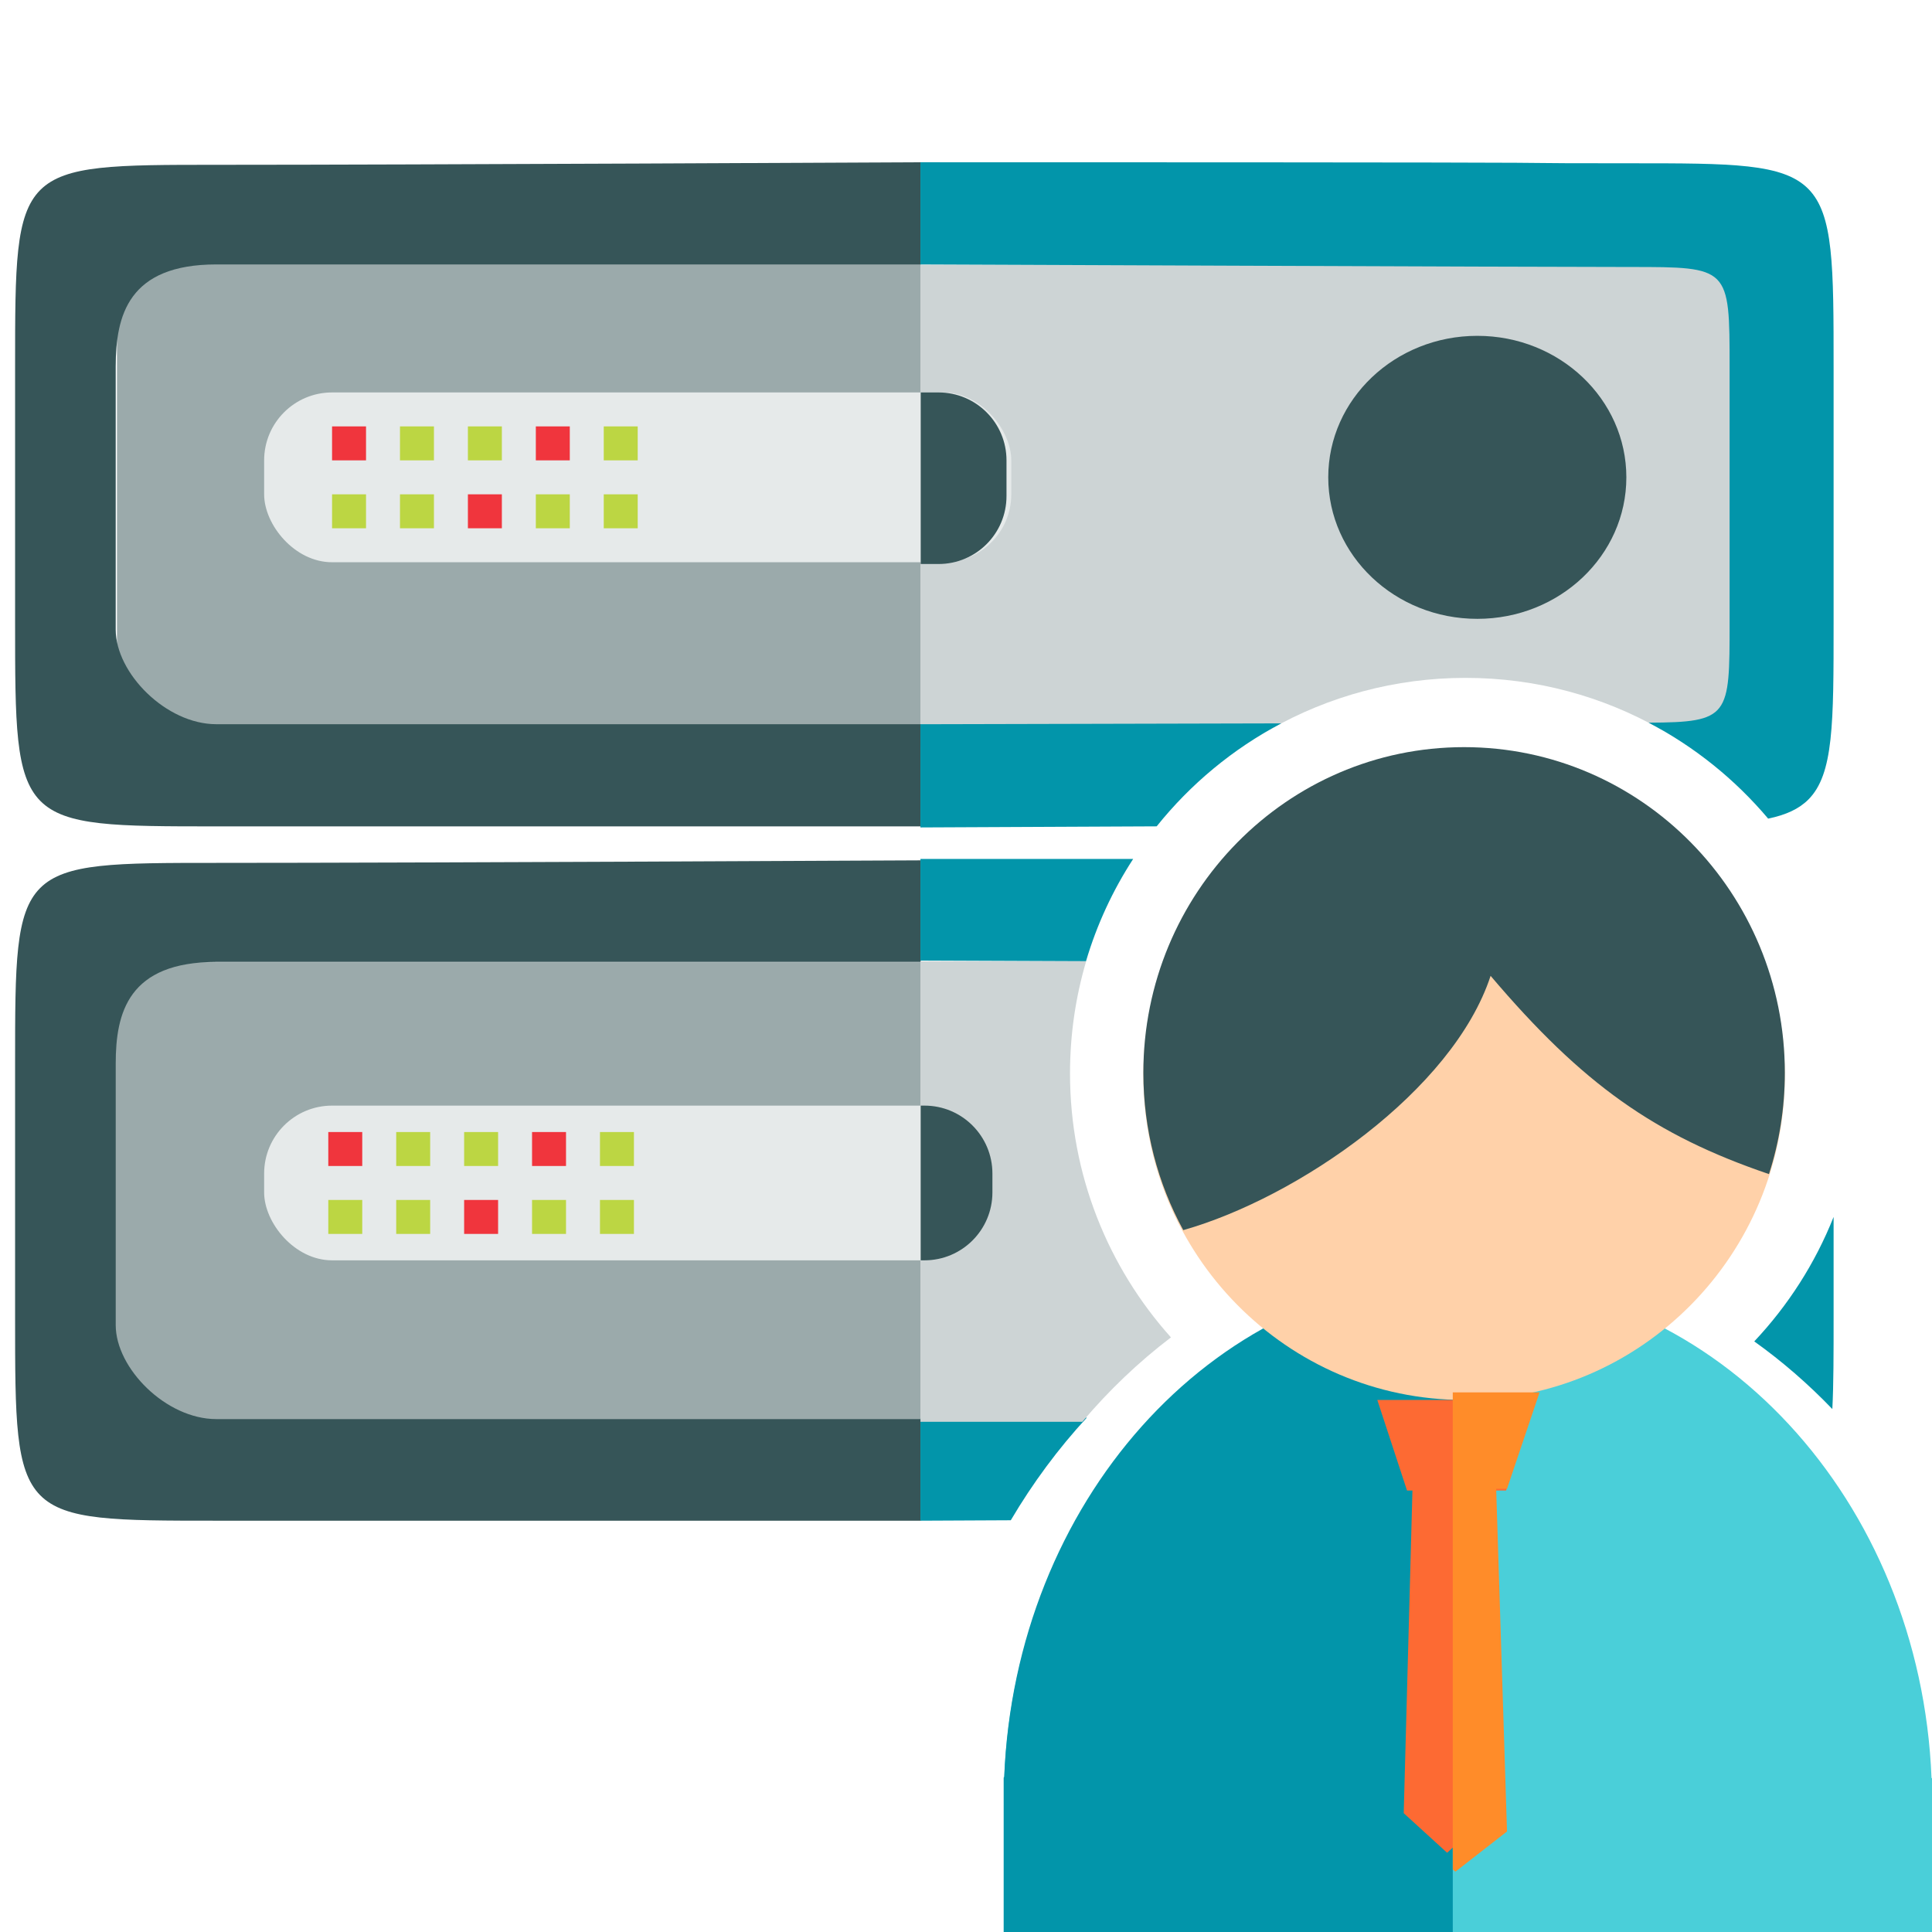 <svg width="512" height="512" viewBox="0 0 512 512" fill="none" xmlns="http://www.w3.org/2000/svg">
<rect x="26" y="255" width="218" height="122" fill="#9BAAAB"/>
<rect x="70" y="293" width="198" height="41" rx="18" fill="#E6EAEA"/>
<path d="M512 477.54L511.998 478.244L512 512H266L266.002 478.244L266 477.54V471.211H266.125C269.063 397.633 322.951 339 389 339C455.049 339 508.937 397.633 511.875 471.211H512V477.54Z" fill="#4ACFD9"/>
<path d="M79.727 403C85.931 403 92.135 403 244 403L244 376.077L57.333 376.077C44 376.077 30.667 362.615 30.667 351.173L30.667 281.846C30.667 268.385 34 254.923 57.333 254.923L244 254.923L244 228C244 228 110.667 228.673 57.333 228.673C4 228.673 4 228.673 4 281.846L4 349.154C4 403 4 403 57.333 403L79.727 403Z" fill="#365558"/>
<rect x="31" y="70" width="213" height="128" fill="#9BAAAB"/>
<path fill-rule="evenodd" clip-rule="evenodd" d="M458.803 70.12H243.928V193.204H336.791C352.026 184.572 369.635 179.644 388.395 179.644C407.155 179.644 424.765 184.572 439.999 193.204H458.803V70.12Z" fill="#CDD4D5"/>
<path d="M79.727 219C85.931 219 92.135 219 244 219L244 191.923L57.333 191.923C44 191.923 30.667 178.385 30.667 166.877L30.667 97.154C30.667 83.615 34 70.077 57.333 70.077L244 70.077L244 43C244 43 110.667 43.677 57.333 43.677C4 43.677 4 43.677 4 97.154L4 164.846C4 219 4 219 57.333 219L79.727 219Z" fill="#365558"/>
<rect x="70" y="104" width="198" height="45" rx="18" fill="#E6EAEA"/>
<ellipse cx="391.5" cy="126.5" rx="39.5" ry="37.5" fill="#365558"/>
<path fill-rule="evenodd" clip-rule="evenodd" d="M244 149.467H248.732C258.674 149.467 266.732 141.408 266.732 131.467V122C266.732 112.059 258.674 104 248.732 104H244V149.467Z" fill="#365558"/>
<path fill-rule="evenodd" clip-rule="evenodd" d="M245 336.467H249.732C259.674 336.467 267.732 328.408 267.732 318.467V309C267.732 299.059 259.674 291 249.732 291H245V336.467Z" fill="#365558"/>
<ellipse cx="391.5" cy="313" rx="39.5" ry="38" fill="#C4C4C4"/>
<path fill-rule="evenodd" clip-rule="evenodd" d="M245.16 336.263H249.893C259.834 336.263 267.893 328.204 267.893 318.263V308.796C267.893 298.855 259.834 290.796 249.893 290.796H245.16V336.263Z" fill="#9BAAAB"/>
<path fill-rule="evenodd" clip-rule="evenodd" d="M385 338C320.823 340.071 269 398.266 266.125 470.962H266V477.329L266.002 478.037L266 512H385V338Z" fill="#0295AA"/>
<path d="M388 371C434.944 371 473 332.496 473 285C473 237.504 434.944 199 388 199C341.056 199 303 237.504 303 285C303 332.496 341.056 371 388 371Z" fill="#FFD1A9"/>
<path fill-rule="evenodd" clip-rule="evenodd" d="M313.575 326C343.958 317.386 385.025 289.077 395.026 258.61C419.401 287.348 438.529 300.857 468.799 311.149C471.525 302.695 473 293.665 473 284.287C473 236.632 434.944 198 388 198C341.056 198 303 236.632 303 284.287C303 299.416 306.836 313.636 313.575 326Z" fill="#365558"/>
<path d="M372.875 395H399.125L407 371H365L372.875 395Z" fill="#FD6A33"/>
<path d="M374.42 391H392.58L395 480.51L383.5 491L372 480.51L374.42 391Z" fill="#FD6A33"/>
<path fill-rule="evenodd" clip-rule="evenodd" d="M385 495.44L385.721 496L399.375 485.358L396.501 394.541H399.375L408 369H385V495.44Z" fill="#FF8C29"/>
<path fill-rule="evenodd" clip-rule="evenodd" d="M409.134 43.202C412.172 43.242 414.435 43.271 432.146 43.271C485.923 43.271 485.923 43.271 485.923 97.428V165.124C485.923 191.815 485.923 205.185 479.238 211.882C476.737 214.387 473.301 215.959 468.58 216.945C459.813 206.545 449.059 197.875 436.904 191.518C458.362 191.415 458.362 189.821 458.362 165.124V97.428C458.362 84.015 458.362 77.347 455.028 74.032C451.733 70.755 445.179 70.755 432.146 70.755C405.93 70.755 243.928 70.078 243.928 70.078V43C393.542 43 402.947 43.122 409.134 43.202ZM339.536 191.702C291.685 191.812 243.928 191.931 243.928 191.931V219.281C243.928 219.281 271.428 219.142 306.529 218.991C315.506 207.782 326.738 198.457 339.536 191.702Z" fill="#0295AA"/>
<path fill-rule="evenodd" clip-rule="evenodd" d="M464.897 355.484C473.847 345.984 481.03 334.816 485.923 322.5V349.122C485.923 358.909 485.923 366.896 485.589 373.414C479.201 366.763 472.277 360.756 464.897 355.484ZM288.023 375.684C262.47 375.745 243.928 375.791 243.928 375.791V403C243.928 403 253.208 402.954 267.868 402.885C273.696 393.003 280.462 383.882 288.023 375.684ZM243.928 227.626C265.495 227.626 284.149 227.628 300.299 227.633C294.905 235.934 290.663 245.045 287.8 254.743C262.362 254.642 243.928 254.565 243.928 254.565V227.626Z" fill="#0295AA"/>
<path fill-rule="evenodd" clip-rule="evenodd" d="M286.828 376.786C293.896 368.429 301.77 360.923 310.313 354.421C293.681 335.867 283.565 311.352 283.565 284.473C283.565 274.147 285.058 264.17 287.84 254.746H243.928V376.786H286.828Z" fill="#CDD4D5"/>
<rect x="87" y="318" width="9" height="9" fill="#BCD643"/>
<rect x="88" y="131" width="9" height="9" fill="#BCD643"/>
<rect x="105" y="318" width="9" height="9" fill="#BCD643"/>
<rect x="106" y="131" width="9" height="9" fill="#BCD643"/>
<rect x="123" y="318" width="9" height="9" fill="#F0353D"/>
<rect x="124" y="131" width="9" height="9" fill="#F0353D"/>
<rect x="141" y="318" width="9" height="9" fill="#BCD643"/>
<rect x="142" y="131" width="9" height="9" fill="#BCD643"/>
<rect x="159" y="318" width="9" height="9" fill="#BCD643"/>
<rect x="160" y="131" width="9" height="9" fill="#BCD643"/>
<rect x="159" y="300" width="9" height="9" fill="#BCD643"/>
<rect x="160" y="113" width="9" height="9" fill="#BCD643"/>
<rect x="141" y="300" width="9" height="9" fill="#F0353D"/>
<rect x="142" y="113" width="9" height="9" fill="#F0353D"/>
<rect x="123" y="300" width="9" height="9" fill="#BCD643"/>
<rect x="124" y="113" width="9" height="9" fill="#BCD643"/>
<rect x="105" y="300" width="9" height="9" fill="#BCD643"/>
<rect x="106" y="113" width="9" height="9" fill="#BCD643"/>
<rect x="87" y="300" width="9" height="9" fill="#F0353D"/>
<rect x="88" y="113" width="9" height="9" fill="#F0353D"/>
<path fill-rule="evenodd" clip-rule="evenodd" d="M244 334H245C254.941 334 263 325.941 263 316V311C263 301.059 254.941 293 245 293H244V334Z" fill="#365558"/>
</svg>
